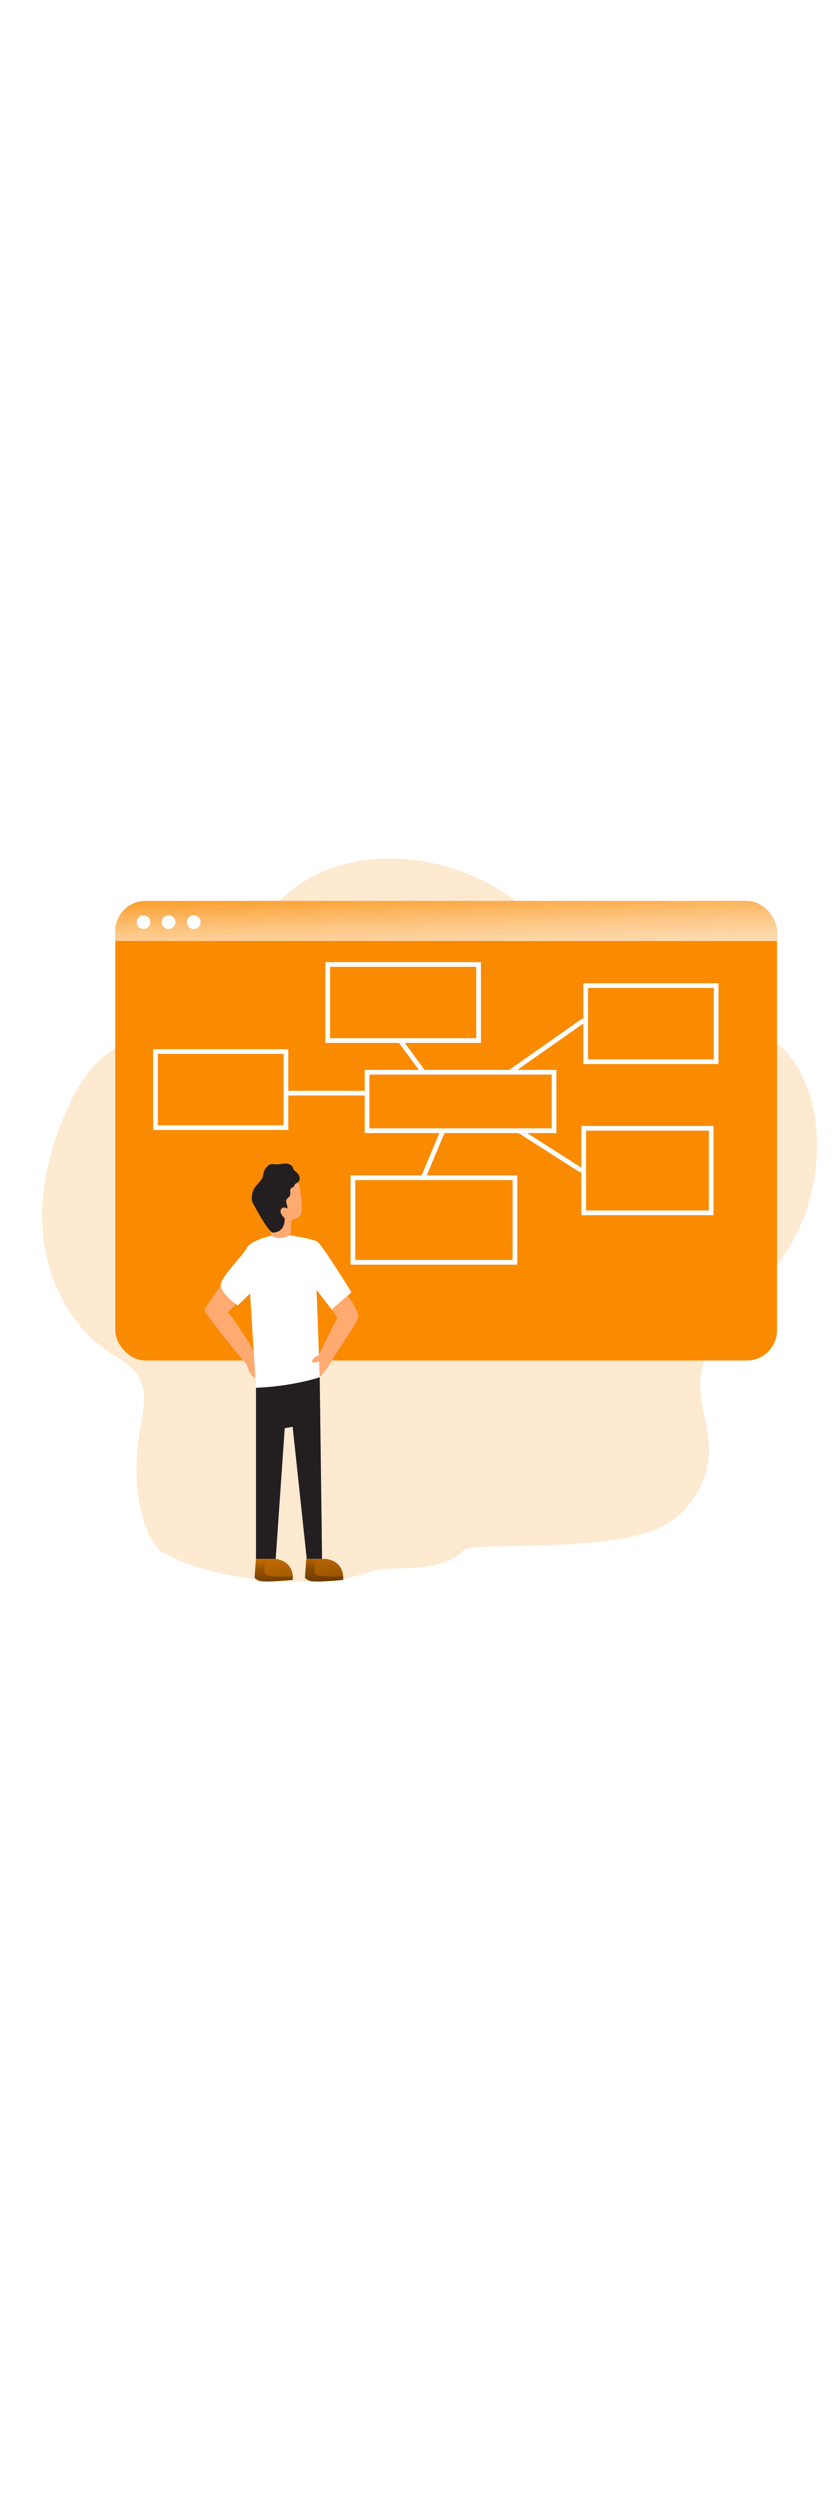 <svg id="_0060_mind_map" xmlns="http://www.w3.org/2000/svg" xmlns:xlink="http://www.w3.org/1999/xlink" viewBox="0 0 500 500" data-imageid="mind-map-86" imageName="Mind Map" class="illustrations_image" style="width: 167px;"><defs><style>.cls-1_mind-map-86{opacity:.18;}.cls-1_mind-map-86,.cls-2_mind-map-86{isolation:isolate;}.cls-1_mind-map-86,.cls-2_mind-map-86,.cls-3_mind-map-86,.cls-4_mind-map-86,.cls-5_mind-map-86,.cls-6_mind-map-86,.cls-7_mind-map-86,.cls-8_mind-map-86,.cls-9_mind-map-86,.cls-10_mind-map-86,.cls-11_mind-map-86,.cls-12_mind-map-86,.cls-13_mind-map-86,.cls-14_mind-map-86{stroke-width:0px;}.cls-1_mind-map-86,.cls-14_mind-map-86{fill:#68e1fd;}.cls-2_mind-map-86{fill:url(#linear-gradient);opacity:.19;}.cls-3_mind-map-86{fill:url(#linear-gradient-4-mind-map-86);}.cls-4_mind-map-86{fill:url(#linear-gradient-2-mind-map-86);}.cls-5_mind-map-86{fill:url(#linear-gradient-3-mind-map-86);}.cls-6_mind-map-86{fill:url(#linear-gradient-8-mind-map-86);}.cls-7_mind-map-86{fill:url(#linear-gradient-9-mind-map-86);}.cls-8_mind-map-86{fill:url(#linear-gradient-7-mind-map-86);}.cls-9_mind-map-86{fill:url(#linear-gradient-5-mind-map-86);}.cls-10_mind-map-86{fill:url(#linear-gradient-6-mind-map-86);}.cls-11_mind-map-86{fill:#231f20;}.cls-12_mind-map-86{fill:#fff;}.cls-13_mind-map-86{fill:#ffaa71;}</style><linearGradient id="linear-gradient-mind-map-86" x1="301.38" y1="-676.62" x2="390.86" y2="-676.62" gradientTransform="translate(-167.86 940.64)" gradientUnits="userSpaceOnUse"><stop offset="0" stop-color="#231f20"/><stop offset="1" stop-color="#68e1fd"/></linearGradient><linearGradient id="linear-gradient-2-mind-map-86" x1="434.09" y1="-912.92" x2="436.87" y2="-809.31" gradientTransform="translate(-167.86 940.64)" gradientUnits="userSpaceOnUse"><stop offset="0" stop-color="#fff" stop-opacity="0"/><stop offset=".06" stop-color="#fff" stop-opacity=".13"/><stop offset=".16" stop-color="#fff" stop-opacity=".33"/><stop offset=".26" stop-color="#fff" stop-opacity=".51"/><stop offset=".37" stop-color="#fff" stop-opacity=".66"/><stop offset=".48" stop-color="#fff" stop-opacity=".79"/><stop offset=".59" stop-color="#fff" stop-opacity=".88"/><stop offset=".71" stop-color="#fff" stop-opacity=".95"/><stop offset=".84" stop-color="#fff" stop-opacity=".99"/><stop offset="1" stop-color="#fff"/></linearGradient><linearGradient id="linear-gradient-3-mind-map-86" x1="116.5" y1="-907.27" x2="116.97" y2="-885.41" gradientTransform="translate(-31 940.47)" xlink:href="#linear-gradient-2-mind-map-86"/><linearGradient id="linear-gradient-4-mind-map-86" x1="131.53" y1="-907.6" x2="132" y2="-885.74" gradientTransform="translate(-31 940.47)" xlink:href="#linear-gradient-2-mind-map-86"/><linearGradient id="linear-gradient-5-mind-map-86" x1="146.55" y1="-907.93" x2="147.03" y2="-886.07" gradientTransform="translate(-31 940.47)" xlink:href="#linear-gradient-2-mind-map-86"/><linearGradient id="linear-gradient-6-mind-map-86" x1="328.19" y1="-516.68" x2="343.46" y2="-424.61" gradientTransform="translate(-167.86 940.64)" gradientUnits="userSpaceOnUse"><stop offset="0" stop-color="#000" stop-opacity="0"/><stop offset=".08" stop-color="#000" stop-opacity=".19"/><stop offset=".99" stop-color="#000"/></linearGradient><linearGradient id="linear-gradient-7-mind-map-86" x1="357.54" y1="-521.55" x2="372.81" y2="-429.48" xlink:href="#linear-gradient-6-mind-map-86"/><linearGradient id="linear-gradient-8-mind-map-86" x1="331.29" y1="-505.48" x2="335.02" y2="-426.81" xlink:href="#linear-gradient-6-mind-map-86"/><linearGradient id="linear-gradient-9-mind-map-86" x1="361.32" y1="-506.9" x2="365.06" y2="-428.23" xlink:href="#linear-gradient-6-mind-map-86"/></defs><path id="background_mind-map-86" class="cls-1_mind-map-86 targetColor" d="M464.16,260.63c18.95-24.26,27.69-54.96,24.38-85.56-1.91-16.81-7.84-33.7-19.74-45.73-23.23-23.5-61.11-22.35-91.16-36.08-28.36-12.91-48.63-38.67-74.42-56.15-39.5-26.8-97.34-30.95-132.87.92-11.94,10.73-20.61,24.59-30.84,36.95-12.84,15.54-28.19,28.83-45.41,39.31-13.14,8-27.59,14.52-38.08,25.79-6.47,6.93-11.11,15.38-15.1,23.99-11.37,24.6-17.94,51.96-14.83,78.89,3.11,26.93,16.77,53.29,39.31,68.25,6.3,4.19,13.47,7.73,17.45,14.16,5.9,9.56,2.76,21.79.89,32.87-3.1,18.43-3.16,41.5,4.27,59.09,4.14,9.77,7.68,13.7,12.63,15.16,0,0,0,0,0,0-.94.67,35.64,19.95,100.93,15.4,6.94-.47,19.37-5.9,26.29-6.63,8.9-.87,17.91-.44,26.77-1.59,8.85-1.15,17.89-4.18,23.95-10.69,14.08-3.73,86.41,1.74,116.69-12.76,17.7-8.48,29.62-27.81,29.25-47.43-.23-13.65-5.9-26.92-5.09-40.55,1.65-27.54,27.62-45.97,44.72-67.61Z" style="fill: rgb(250, 138, 0);"/><path id="shadow_mind-map-86" class="cls-2_mind-map-86" d="M142.14,301.94c-3.93-4.54-8.91-9.26-8.61-15.27.23-4.44,3.35-8.12,6.32-11.43l6.98-7.78,9.35-10.4c2.26-2.67,4.76-5.13,7.46-7.35.75-.5,1.41-1.11,1.96-1.82.33-.52.59-1.07.78-1.66,2.97-8.21,4.52-16.88,4.58-25.61,0-2.13,0-4.49,1.45-6.04,1.01-1.08,2.52-1.5,3.94-1.88,3.13-.82,6.35-1.59,9.58-1.41,3.23.18,6.54,1.45,8.53,4.01,2.36,3.07,2.38,7.27,2.3,11.13-.08,3.86-10.78,9.34-10.85,13.17,0,1,7.31,1.16,8.24,1.54,4.86,2.04,7.68,10.4,8.13,11.17,7.5,12.65,10.59,16.39,18.09,29.04,1.17,1.97,2.37,4.03,2.58,6.32s-.61,4.6-1.53,6.74c-3.03,7.03-7.24,13.49-12.43,19.12-.75.92-1.69,1.66-2.76,2.18-3,1.24-6.46-1.06-9.6-.27,3.09-6.84,11.23-11,12.55-18.39.73-4.19-1.01-8.53-3.73-11.83-2.72-3.29-6.29-5.71-9.82-8.1-.92,6.36-1.83,12.73-2.76,19.09-.73,5.03-1.45,10.14-.76,15.19.24,1.8.44,4.08-1.13,4.96-.64.28-1.33.41-2.03.36-10.32.1-20.64-.12-30.95-.68-3.41-.19-5.86,0-8.1-2.73-2.9-3.53-4.73-7.88-7.78-11.38Z"/><g id="screen_mind-map-86"><rect class="cls-14_mind-map-86 targetColor" x="69.04" y="40.97" width="396.23" height="275.2" rx="18.07" ry="18.07" style="fill: rgb(250, 138, 0);"/><path class="cls-4_mind-map-86" d="M465.24,59.05v5.9H69.05v-5.9c0-9.98,8.09-18.07,18.07-18.09h360.06c9.98.02,18.06,8.11,18.06,18.09Z"/><circle class="cls-5_mind-map-86" cx="85.94" cy="53.68" r="4.1"/><path class="cls-12_mind-map-86" d="M287.98,125.98h-93.15v-48.37h93.15v48.37ZM197.64,123.17h87.53v-42.74h-87.53v42.74Z"/><path class="cls-12_mind-map-86" d="M172.63,178.13h-80.93v-48.36h80.93v48.36ZM94.51,175.32h75.31v-42.74h-75.31v42.74Z"/><path class="cls-12_mind-map-86" d="M430.23,138.65h-80.93v-48.37h80.93v48.37ZM352.11,135.84h75.31v-42.74h-75.31v42.74Z"/><path class="cls-12_mind-map-86" d="M309.75,258.78h-99.82v-53.43h99.82v53.43ZM212.74,255.96h94.19v-47.81h-94.19v47.81Z"/><path class="cls-12_mind-map-86" d="M427.26,229.15h-79.16v-53.43h79.16v53.43ZM350.92,226.33h73.53v-47.8h-73.53v47.8Z"/><path class="cls-12_mind-map-86" d="M333.17,179.97h-114.79v-37.83h114.79v37.83ZM221.19,177.16h109.17v-32.2h-109.17v32.2Z"/><rect class="cls-12_mind-map-86" x="245.45" y="122.22" width="2.81" height="24.44" transform="translate(-31.73 171.89) rotate(-36.23)"/><rect class="cls-12_mind-map-86" x="171.22" y="154.67" width="48.56" height="2.81"/><rect class="cls-12_mind-map-86" x="300.42" y="126.63" width="54" height="2.81" transform="translate(-14.11 211.43) rotate(-35.08)"/><rect class="cls-12_mind-map-86" x="328.15" y="168.32" width="2.81" height="44.37" transform="translate(-8.31 365.85) rotate(-57.46)"/><rect class="cls-12_mind-map-86" x="244.05" y="191.25" width="30.57" height="2.81" transform="translate(-18.69 357.2) rotate(-67.23)"/><circle class="cls-3_mind-map-86" cx="100.98" cy="53.68" r="4.1"/><circle class="cls-9_mind-map-86" cx="116.01" cy="53.68" r="4.1"/></g><g id="character_mind-map-86"><path class="cls-13_mind-map-86" d="M179.45,212.34c.67,3.7,1.09,7.45,1.25,11.21.14,1.4.06,2.82-.25,4.2-.32,1.4-1.27,2.57-2.57,3.18-.79.32-1.71.34-2.41.81-.57.42-.97,1.02-1.14,1.71-.23,1.3-.23,2.63,0,3.93.2,1.31-.09,2.66-.81,3.77-.65.71-1.5,1.22-2.44,1.45-2.21.69-4.56.79-6.82.28-.36-.05-.7-.2-1-.41-.31-.31-.53-.69-.64-1.11-.82-2.52-1.49-5.09-1.99-7.69-.79-3.63-1.61-7.35-1.69-11.1-.07-3.75.68-7.62,2.78-10.72,2.11-3.1,5.74-5.31,9.45-5.09,2.08.25,4.11.87,5.98,1.82,1.56.71,1.93,2.06,2.29,3.75Z"/><path class="cls-11_mind-map-86" d="M179.45,207.2c.1-1.87-1.37-3.42-2.86-4.54-.28-.18-.52-.41-.73-.68-.21-.42-.36-.85-.47-1.31-.6-1.69-2.62-2.45-4.42-2.45s-3.57.55-5.36.49c-1.45,0-2.91-.43-4.23.17-.74.41-1.38.99-1.86,1.69-.9,1.04-1.53,2.29-1.82,3.63-.11.6-.1,1.21-.25,1.8-.2.66-.53,1.28-.96,1.82-1.88,2.57-4.61,4.73-5.28,7.84-.42,1.97-.85,4.24.1,6.01,9.15,17.08,11.47,18.07,12.41,17.94s6.14-.38,6.68-6.91c.12-.44.17-.9.13-1.36-.14-.36-.36-.69-.65-.95-.65-.63-1.18-1.37-1.58-2.18-.42-.83-.42-1.81,0-2.64.73-1.07,2.19-1.35,3.26-.63,0,0,0,0,0,0,.16.11.3.24.43.38.61-1.74-1.2-3.71-.46-5.41.45-1.03,1.7-1.53,2.14-2.57.57-1.37-.45-3.29.64-4.3.37-.26.76-.48,1.16-.67.62-.38.73-.89,1.05-1.49s.39-.55,1.05-.89c1.09-.53,1.81-1.6,1.89-2.81Z"/><path class="cls-14_mind-map-86 targetColor" d="M162.55,241.35s-12.99,3.16-14.75,7.38c-1.76,4.22-15.99,17.4-15.64,22.64.36,5.24,10.13,11.89,10.13,11.89l7.47-7.27,3.51,56.54s14.23,3.63,25.27,0c11.04-3.63,12.93-6.35,12.93-6.35l-1.9-52.26,8.98,11.7,11.92-10.26s-17.59-28.66-20.59-30.41c-3-1.74-16.41-3.77-16.41-3.77,0,0-5.93,3.58-10.93.18Z" style="fill: rgb(250, 138, 0);"/><path class="cls-12_mind-map-86" d="M162.55,241.35s-12.99,3.16-14.75,7.38c-1.76,4.22-15.99,17.4-15.64,22.64.36,5.24,10.13,11.89,10.13,11.89l7.47-7.27,3.51,56.54s14.23,3.63,25.27,0c11.04-3.63,12.93-6.35,12.93-6.35l-1.9-52.26,8.98,11.7,11.92-10.26s-17.59-28.66-20.59-30.41c-3-1.74-16.41-3.77-16.41-3.77,0,0-5.93,3.58-10.93.18Z"/><path class="cls-13_mind-map-86" d="M132.19,271.36s-9.32,12.63-9.57,14.71c-.25,2.08,25.2,32.83,25.2,32.83,0,0,1.92,6.86,5.09,7.83l-1.01-16.46s-13.9-23.02-15.58-22.66l4.92-5.15s-7.92-5.47-9.06-11.1Z"/><path class="cls-13_mind-map-86" d="M198.52,285.6l3.47,4.89-11.04,22.24s-3.95,2.01-4.16,3.85c-.21,1.84,4.3,0,4.3,0l.35,9.59s4.86-5.31,7.08-9.59c2.22-4.28,15.27-23.26,15.83-25.62,1.05-4.22-6.24-13.62-6.24-13.62l-9.59,8.26Z"/><path class="cls-11_mind-map-86" d="M153.28,332.51v102.5h11.81l5.4-78.29,4.74-.87,8.45,79.12h9.18l-1.41-108.78s-15.43,5.37-38.17,6.32Z"/><path class="cls-14_mind-map-86 targetColor" d="M175.34,446.88c0,.22,0,.44-.05.66,0,0-17.32,1.79-20.17.52s-2.65-2.01-2.65-2.01l.8-11.09h11.81c8.47,1.29,10.05,7.19,10.28,10.42v.07c.03.47.02.94-.02,1.41Z" style="fill: rgb(250, 138, 0);"/><path class="cls-14_mind-map-86 targetColor" d="M183.38,434.97l-.73,11.09s-.21.73,2.65,2.01c2.86,1.28,20.17-.52,20.17-.52,0,0,1.56-10.77-10.24-12.57h-11.84Z" style="fill: rgb(250, 138, 0);"/><path class="cls-10_mind-map-86" d="M175.34,446.88c0,.22,0,.44-.05.66,0,0-17.32,1.79-20.17.52s-2.65-2.01-2.65-2.01l.8-11.09h11.81c8.47,1.29,10.05,7.19,10.28,10.42v.07c.03.47.02.94-.02,1.41Z"/><path class="cls-8_mind-map-86" d="M183.38,434.97l-.73,11.09s-.21.73,2.65,2.01c2.86,1.28,20.17-.52,20.17-.52,0,0,1.56-10.77-10.24-12.57h-11.84Z"/><path class="cls-6_mind-map-86" d="M175.34,446.88c0,.22,0,.44-.05.66,0,0-17.32,1.79-20.17.52s-2.65-2.01-2.65-2.01l.8-11.09,6-.15v.15l-.28.95s-1.58,6.65,0,8.45c1.58,1.8,16.07,1.05,16.41,1.03h0v.07l-.06,1.41Z"/><path class="cls-7_mind-map-86" d="M205.49,446.88c0,.22,0,.44-.05.66,0,0-17.32,1.79-20.17.52s-2.64-2.01-2.64-2.01l.73-11.08,6-.15-.04.15-.28.95s-1.58,6.65,0,8.45c1.58,1.8,16.07,1.05,16.41,1.03h0v1.45l.04.02Z"/></g></svg>